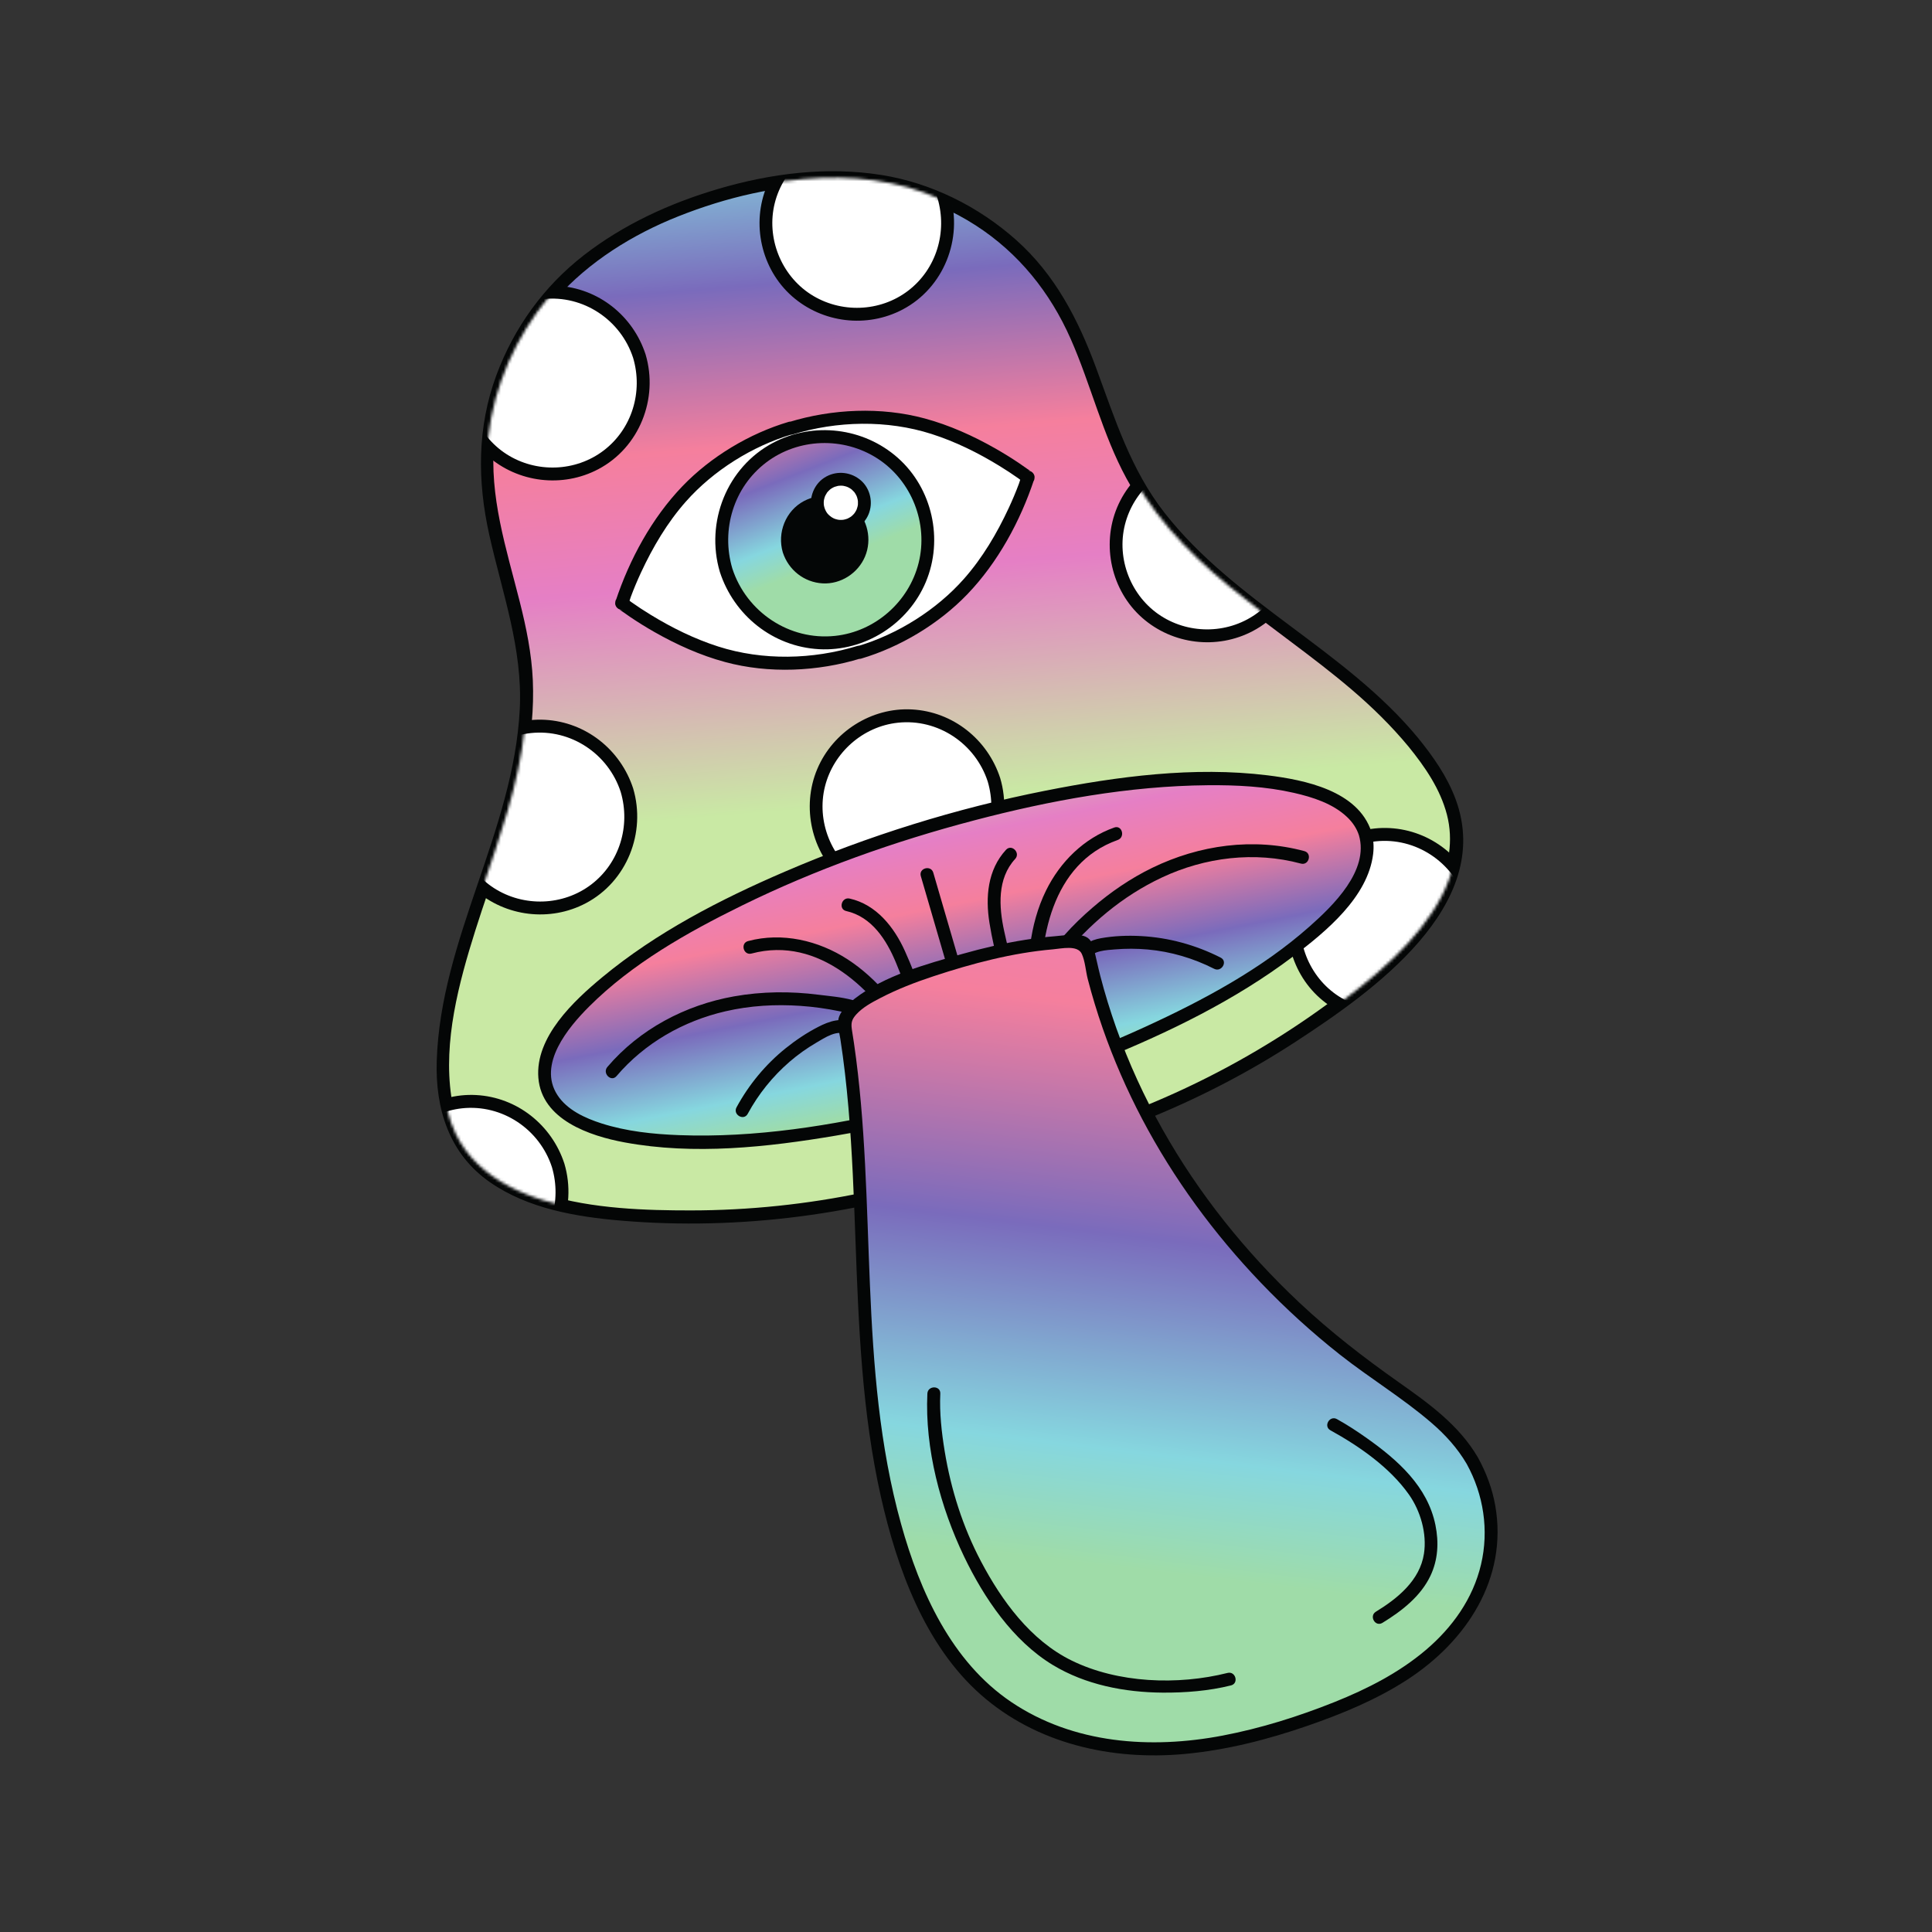 <svg width="677" height="677" viewBox="0 0 677 677" fill="none" xmlns="http://www.w3.org/2000/svg">
<rect x="0" y="0" width="677" height="677" fill="#333333" stroke="none"/>
<mask id="mask0_1_295" style="mask-type:luminance" maskUnits="userSpaceOnUse" x="155" y="62" width="356" height="365">
<path d="M495.174 260.019C489.32 252.872 482.687 246.417 475.682 240.406C461.294 228.068 445.471 217.551 430.82 205.538C415.807 193.227 402.45 179.211 394.13 161.46C384.451 140.81 380.301 117.489 366.521 98.865C355.814 84.396 340.635 73.61 323.772 67.466C308.777 62 291.971 61.214 275.362 63.435L274.743 63.329C267.496 64.46 259.993 66.119 252.502 68.319L251.832 68.518C251.192 68.708 250.555 68.902 249.915 69.101C249.276 69.298 248.64 69.5 248.005 69.703L247.34 69.92C239.919 72.344 232.792 75.221 226.182 78.388L225.727 78.826C210.775 86.39 197.363 96.547 188.09 109.539C177.664 124.144 171.247 141.623 170.604 159.616C169.779 182.768 179.553 204.345 183.254 226.847C186.437 246.19 183.354 265.308 177.938 283.953C172.653 302.146 165.555 319.77 160.674 338.083C158.295 347.004 156.479 356.076 155.694 365.284C154.789 375.952 154.927 387.351 159.635 397.191C167.603 413.842 186.626 420.808 203.669 423.718C213.877 425.459 224.319 426.066 234.659 426.323C245.876 426.601 257.112 426.232 268.291 425.235C290.584 423.243 312.669 418.774 333.983 411.947C340.734 409.786 347.41 407.387 353.992 404.755C360.912 403.198 367.775 401.4 374.566 399.364C396.004 392.933 416.741 384.124 436.248 373.154C446.03 367.651 455.504 361.601 464.597 355.025C472.977 348.966 481.245 342.556 488.676 335.342C501.082 323.3 512.828 306.797 509.978 288.556C508.292 277.779 501.958 268.302 495.174 260.019Z" fill="white"/>
</mask>
<g mask="url(#mask0_1_295)">
<path d="M495.174 260.019C489.32 252.872 482.687 246.417 475.682 240.406C461.294 228.068 445.471 217.551 430.82 205.538C415.807 193.227 402.45 179.211 394.13 161.46C384.451 140.81 380.301 117.489 366.521 98.865C355.814 84.396 340.635 73.61 323.772 67.466C308.777 62 291.971 61.214 275.362 63.435L274.743 63.329C267.496 64.46 259.993 66.119 252.502 68.319L251.832 68.518C251.192 68.708 250.555 68.902 249.915 69.101C249.276 69.298 248.64 69.5 248.005 69.703L247.34 69.92C239.919 72.344 232.792 75.221 226.182 78.388L225.727 78.826C210.775 86.39 197.363 96.547 188.09 109.539C177.664 124.144 171.247 141.623 170.604 159.616C169.779 182.768 179.553 204.345 183.254 226.847C186.437 246.19 183.354 265.308 177.938 283.953C172.653 302.146 165.555 319.77 160.674 338.083C158.295 347.004 156.479 356.076 155.694 365.284C154.789 375.952 154.927 387.351 159.635 397.191C167.603 413.842 186.626 420.808 203.669 423.718C213.877 425.459 224.319 426.066 234.659 426.323C245.876 426.601 257.112 426.232 268.291 425.235C290.584 423.243 312.669 418.774 333.983 411.947C340.734 409.786 347.41 407.387 353.992 404.755C360.912 403.198 367.775 401.4 374.566 399.364C396.004 392.933 416.741 384.124 436.248 373.154C446.03 367.651 455.504 361.601 464.597 355.025C472.977 348.966 481.245 342.556 488.676 335.342C501.082 323.3 512.828 306.797 509.978 288.556C508.292 277.779 501.958 268.302 495.174 260.019Z" fill="url(#paint0_linear_1_295)"/>
</g>
<path d="M496.775 258.417C471.3 227.66 432.73 211.184 408.068 179.688C396.185 164.512 390.64 146.616 384.049 128.801C377.793 111.899 369.679 96.19 356.029 84.057C342.859 72.347 326.298 64.079 308.852 61.313C289.675 58.27 270.059 60.764 251.564 66.233C234.685 71.226 218.554 78.602 204.599 89.427C190.551 100.325 180.096 114.833 173.928 131.502C167.18 149.737 167.253 168.604 171.448 187.406C176 207.79 183.197 227.285 182.132 248.499C179.986 291.206 154.385 328.836 153.038 371.754C152.508 388.663 157.419 404.368 171.752 414.313C185.042 423.533 201.922 426.398 217.702 427.731C259.31 431.246 301.89 425.546 341.312 411.893C345.968 410.279 350.562 408.124 355.288 406.78C360.51 405.299 365.856 404.232 371.087 402.745C380.969 399.932 390.715 396.61 400.265 392.809C419.092 385.314 437.212 376.013 454.183 364.928C480.544 347.712 523.871 317.44 510.09 280.112C507.111 272.053 502.158 265.039 496.775 258.417C494.938 256.151 491.747 259.375 493.572 261.621C499.338 268.722 504.705 276.513 507.029 285.479C509.362 294.485 507.733 303.802 503.644 312.049C495.364 328.73 479.891 341.057 465.165 351.821C433.576 374.913 397.59 391.718 359.604 401.104C350.19 403.428 341.278 407.278 332.019 410.194C322.478 413.201 312.79 415.731 302.999 417.786C282.948 421.995 262.468 424.144 241.975 424.147C212.068 424.153 163.757 422.316 158.138 384.178C155.291 364.828 160.778 344.418 166.544 326.101C172.653 306.697 180.382 287.692 184.259 267.653C186.122 258.043 187.134 248.218 186.709 238.424C186.302 229.062 184.413 219.896 182.123 210.833C177.448 192.314 171.343 173.859 173.21 154.491C174.967 136.323 182.817 118.245 194.929 104.58C206.366 91.67 221.753 82.135 237.685 75.81C271.322 62.456 310.182 58.551 341.88 78.962C356.953 88.672 367.981 102.434 375.188 118.765C382.263 134.8 386.309 152.134 394.698 167.597C412.44 200.298 446.148 218.195 473.539 241.549C480.753 247.698 487.522 254.317 493.572 261.621C495.434 263.869 498.625 260.648 496.775 258.417Z" fill="#040606"/>
<mask id="mask1_1_295" style="mask-type:luminance" maskUnits="userSpaceOnUse" x="155" y="62" width="356" height="365">
<path d="M495.174 260.019C489.32 252.872 482.687 246.417 475.682 240.406C461.294 228.068 445.471 217.551 430.82 205.538C415.807 193.227 402.45 179.211 394.13 161.46C384.448 140.81 380.301 117.489 366.521 98.865C355.814 84.396 340.635 73.61 323.772 67.466C308.777 62 291.971 61.214 275.362 63.435L274.743 63.329C267.496 64.46 259.993 66.119 252.502 68.319L251.832 68.518C251.192 68.708 250.555 68.902 249.915 69.101C249.277 69.298 248.64 69.5 248.005 69.703L247.341 69.92C239.919 72.341 232.791 75.221 226.182 78.388L225.727 78.823C210.775 86.39 197.363 96.547 188.09 109.539C177.664 124.144 171.247 141.623 170.605 159.616C169.779 182.768 179.553 204.345 183.254 226.847C186.437 246.19 183.354 265.308 177.938 283.953C172.653 302.146 165.555 319.77 160.674 338.083C158.295 347.004 156.479 356.076 155.694 365.284C154.789 375.952 154.928 387.351 159.635 397.191C167.603 413.842 186.626 420.808 203.669 423.718C213.877 425.459 224.319 426.066 234.659 426.323C245.876 426.601 257.112 426.232 268.291 425.235C290.584 423.243 312.669 418.774 333.983 411.947C340.734 409.786 347.41 407.387 353.992 404.755C360.912 403.198 367.775 401.4 374.566 399.364C396.004 392.933 416.741 384.124 436.248 373.154C446.03 367.651 455.504 361.601 464.597 355.022C472.977 348.966 481.245 342.553 488.676 335.342C501.082 323.3 512.828 306.797 509.978 288.556C508.292 277.779 501.958 268.302 495.174 260.019Z" fill="white"/>
</mask>
<g mask="url(#mask1_1_295)">
<path d="M224.047 124.821C229.262 141.644 219.853 159.51 203.031 164.726C186.207 169.942 168.341 160.535 163.125 143.711C157.909 126.888 167.317 109.022 184.141 103.806C200.963 98.59 218.829 107.997 224.047 124.821Z" fill="white"/>
<path d="M221.861 125.422C225.363 137.275 221.483 150.269 211.564 157.842C201.687 165.382 187.844 165.811 177.445 159.109C166.965 152.357 161.795 139.209 164.829 127.127C167.819 115.223 178.123 106.112 190.368 104.8C204.398 103.295 217.531 112.089 221.861 125.422C222.758 128.187 227.138 127.003 226.231 124.22C221.826 110.642 209.661 100.929 195.315 100.149C181.084 99.376 167.593 107.982 162.1 121.074C156.538 134.31 160.051 150.221 170.849 159.758C181.497 169.16 197.091 171.051 209.663 164.406C224.059 156.803 230.803 139.677 226.231 124.22C225.408 121.427 221.031 122.615 221.861 125.422Z" fill="#040606"/>
<path d="M453.413 181.532C458.629 198.355 449.221 216.221 432.398 221.437C415.574 226.653 397.708 217.243 392.492 200.422C387.276 183.599 396.684 165.733 413.507 160.517C430.331 155.301 448.197 164.708 453.413 181.532Z" fill="white"/>
<path d="M451.228 182.133C454.73 193.985 450.85 206.98 440.929 214.553C431.053 222.093 417.212 222.522 406.81 215.819C396.333 209.068 391.159 195.92 394.196 183.838C397.185 171.934 407.49 162.823 419.732 161.511C433.767 160.006 446.9 168.8 451.228 182.133C452.125 184.898 456.501 183.714 455.598 180.93C451.188 167.353 439.028 157.64 424.682 156.86C410.452 156.084 396.962 164.696 391.465 177.784C385.907 191.021 389.419 206.932 400.216 216.466C410.863 225.871 426.456 227.762 439.028 221.117C453.425 213.514 460.167 196.388 455.598 180.93C454.773 178.138 450.4 179.326 451.228 182.133Z" fill="#040606"/>
<path d="M515.738 314.841C520.951 331.665 511.544 349.531 494.723 354.747C477.897 359.963 460.031 350.555 454.818 333.732C449.599 316.908 459.006 299.042 475.833 293.826C492.653 288.61 510.52 298.018 515.738 314.841Z" fill="white"/>
<path d="M513.55 315.446C517.053 327.295 513.173 340.292 503.254 347.863C493.376 355.402 479.535 355.832 469.136 349.129C458.656 342.381 453.485 329.229 456.519 317.147C459.508 305.246 469.816 296.135 482.058 294.823C496.089 293.319 509.223 302.113 513.55 315.446C514.448 318.208 518.827 317.023 517.923 314.237C513.517 300.662 501.351 290.949 487.005 290.173C472.775 289.396 459.284 298.003 453.79 311.094C448.23 324.33 451.741 340.244 462.539 349.779C473.189 359.18 488.782 361.072 501.354 354.429C515.75 346.823 522.493 329.7 517.923 314.237C517.098 311.448 512.722 312.635 513.55 315.446Z" fill="#040606"/>
<path d="M195.588 408.39C200.807 425.211 191.399 443.077 174.574 448.296C157.752 453.509 139.886 444.101 134.668 427.281C129.454 410.454 138.861 392.588 155.683 387.375C172.508 382.156 190.374 391.564 195.588 408.39Z" fill="white"/>
<path d="M193.406 408.992C196.908 420.841 193.028 433.839 183.106 441.409C173.232 448.952 159.39 449.378 148.987 442.675C138.507 435.927 133.336 422.775 136.374 410.693C139.364 398.792 149.666 389.681 161.911 388.37C175.943 386.865 189.076 395.659 193.406 408.992C194.302 411.754 198.679 410.569 197.776 407.786C193.367 394.208 181.205 384.495 166.859 383.719C152.629 382.942 139.138 391.552 133.641 404.64C128.083 417.876 131.593 433.79 142.394 443.325C153.038 452.729 168.634 454.621 181.205 447.975C195.6 440.372 202.344 423.246 197.776 407.786C196.949 404.997 192.574 406.181 193.406 408.992Z" fill="#040606"/>
<path d="M330.707 68.85C335.926 85.674 326.516 103.54 309.692 108.756C292.872 113.972 275.006 104.564 269.787 87.741C264.574 70.918 273.981 53.051 290.802 47.836C307.625 42.62 325.491 52.027 330.707 68.85Z" fill="white"/>
<path d="M328.523 69.452C332.025 81.304 328.145 94.302 318.224 101.872C308.348 109.415 294.51 109.841 284.105 103.141C273.628 96.39 268.457 83.238 271.491 71.156C274.483 59.252 284.785 50.144 297.03 48.833C311.058 47.328 324.192 56.119 328.523 69.452C329.42 72.217 333.799 71.035 332.895 68.249C328.486 54.671 316.326 44.959 301.977 44.179C287.747 43.405 274.256 52.015 268.759 65.103C263.199 78.34 266.714 94.253 277.511 103.788C288.158 113.189 303.751 115.081 316.326 108.439C330.72 100.832 337.465 83.71 332.895 68.249C332.07 65.457 327.691 66.644 328.523 69.452Z" fill="#040606"/>
<path d="M219.688 276.9C224.907 293.721 215.495 311.587 198.673 316.806C181.851 322.022 163.985 312.611 158.767 295.791C153.553 278.967 162.96 261.098 179.783 255.885C196.605 250.666 214.471 260.077 219.688 276.9Z" fill="white"/>
<path d="M217.501 277.501C221.005 289.354 217.124 302.348 207.205 309.921C197.331 317.461 183.489 317.887 173.086 311.188C162.607 304.436 157.436 291.288 160.469 279.206C163.463 267.302 173.765 258.194 186.01 256.879C200.04 255.374 213.173 264.168 217.501 277.501C218.399 280.264 222.778 279.085 221.875 276.299C217.466 262.721 205.305 253.008 190.955 252.228C176.724 251.455 163.235 260.065 157.74 273.153C152.182 286.389 155.692 302.3 166.49 311.837C177.139 321.239 192.733 323.131 205.305 316.488C219.699 308.882 226.444 291.756 221.875 276.299C221.049 273.506 216.673 274.691 217.501 277.501Z" fill="#040606"/>
<path d="M348.304 273.271C353.517 290.091 344.11 307.957 327.286 313.176C310.466 318.389 292.6 308.982 287.381 292.161C282.165 275.335 291.575 257.469 308.399 252.256C325.219 247.04 343.085 256.447 348.304 273.271Z" fill="white"/>
<path d="M346.117 273.872C349.619 285.724 345.739 298.719 335.821 306.292C325.942 313.832 312.104 314.261 301.702 307.558C291.222 300.807 286.051 287.661 289.085 275.573C292.077 263.673 302.379 254.561 314.624 253.25C328.656 251.745 341.786 260.539 346.117 273.872C347.014 276.634 351.393 275.453 350.489 272.669C346.08 259.091 333.92 249.379 319.571 248.599C305.341 247.822 291.851 256.432 286.357 269.523C280.796 282.76 284.308 298.671 295.105 308.205C305.755 317.609 321.348 319.501 333.92 312.856C348.317 305.252 355.059 288.127 350.489 272.669C349.664 269.877 345.289 271.065 346.117 273.872Z" fill="#040606"/>
</g>
<mask id="mask2_1_295" style="mask-type:luminance" maskUnits="userSpaceOnUse" x="190" y="272" width="290" height="129">
<path d="M478.368 292.055C486.165 317.198 428.279 357.491 349.078 382.048C269.878 406.607 199.352 406.133 191.555 380.987C183.758 355.844 241.642 315.551 320.847 290.992C400.047 266.435 470.572 266.909 478.368 292.055Z" fill="white"/>
</mask>
<g mask="url(#mask2_1_295)">
<path d="M478.368 292.055C486.165 317.198 428.279 357.491 349.078 382.048C269.878 406.607 199.352 406.133 191.555 380.987C183.758 355.844 241.642 315.551 320.847 290.992C400.047 266.435 470.572 266.909 478.368 292.055Z" fill="url(#paint1_linear_1_295)"/>
</g>
<path d="M476.18 292.657C479.837 305.077 467.117 317.359 458.873 324.66C442.041 339.576 421.576 350.522 401.247 359.848C374.402 372.169 346.123 381.582 317.386 388.351C291.512 394.447 264.625 398.768 237.959 397.768C228.804 397.427 219.514 396.453 210.753 393.649C205.024 391.812 198.744 388.965 195.338 383.737C188.314 372.948 199.107 360.035 206.414 352.731C221.518 337.636 240.88 326.703 259.899 317.359C285.882 304.588 313.4 294.818 341.387 287.468C368.032 280.469 395.617 275.401 423.235 275.156C433.316 275.066 443.537 275.58 453.394 277.828C459.952 279.324 467.054 281.566 472.043 286.308C473.917 288.088 475.373 290.188 476.18 292.657C477.084 295.416 481.463 294.234 480.553 291.451C475.839 277.042 457.172 273.289 444.138 271.681C418.348 268.511 391.607 272.062 366.288 277.075C334.999 283.264 304.274 292.856 274.976 305.461C252.447 315.156 230.014 326.712 211.042 342.435C201.099 350.676 187.486 363.375 188.651 377.711C189.843 392.386 206.647 398.046 218.859 400.31C243.182 404.818 268.907 402.008 293.077 397.91C324.675 392.549 355.772 383.495 385.49 371.522C409.192 361.966 432.745 350.561 453.204 335.089C464.524 326.524 479.344 314.418 481.17 299.221C481.487 296.6 481.297 293.983 480.553 291.451C479.731 288.659 475.355 289.846 476.18 292.657Z" fill="#040606"/>
<path d="M262.005 390.31C265.765 383.377 270.715 377.209 276.683 372.051C279.581 369.549 282.715 367.324 286.021 365.387C288.883 363.713 293.525 360.516 296.816 362.658C299.264 364.254 301.539 360.328 299.1 358.742C295.142 356.164 290.451 357.899 286.641 359.872C282.621 361.954 278.859 364.472 275.332 367.303C268.276 372.96 262.401 380.077 258.09 388.022C256.699 390.588 260.612 392.878 262.005 390.31Z" fill="#040606"/>
<path d="M216.044 377.073C225.909 365.49 239.429 357.793 254.202 354.375C262.812 352.381 271.703 351.864 280.506 352.474C285.06 352.786 289.578 353.417 294.048 354.33C297.589 355.052 302.464 355.572 304.208 359.195C305.471 361.824 309.381 359.528 308.121 356.911C304.739 349.878 293.549 349.434 286.904 348.579C277.022 347.307 267.004 347.4 257.185 349.147C240.161 352.175 224.106 360.637 212.839 373.87C210.959 376.076 214.149 379.301 216.044 377.073Z" fill="#040606"/>
<path d="M263.347 334.134C287.097 327.809 306.459 347.086 317.411 365.762C318.885 368.276 322.805 365.998 321.324 363.474C315.129 352.909 307.42 342.937 297.045 336.189C286.813 329.537 274.072 326.585 262.141 329.764C259.325 330.513 260.521 334.886 263.347 334.134Z" fill="#040606"/>
<path d="M427.744 335.563C419.019 331.127 409.497 328.522 399.712 328.008C395.103 327.766 390.38 327.942 385.832 328.752C381.976 329.444 378.612 331.16 377.05 334.892C375.926 337.582 380.311 338.757 381.423 336.101C382.68 333.088 387.99 332.916 390.643 332.689C394.484 332.36 398.346 332.372 402.184 332.716C410.283 333.445 418.213 335.793 425.456 339.48C428.049 340.797 430.349 336.89 427.744 335.563Z" fill="#040606"/>
<path d="M457.06 298.241C439.185 293.433 420.273 296.066 403.734 304.11C396.167 307.794 389.162 312.593 382.798 318.087C379.377 321.036 376.077 324.188 373.079 327.576C370.45 330.541 368.159 333.823 368.706 337.957C369.084 340.806 373.62 340.846 373.239 337.957C372.653 333.526 376.841 330.063 379.679 327.195C382.29 324.56 385.025 322.049 387.893 319.701C393.776 314.875 400.244 310.728 407.134 307.495C422.283 300.378 439.62 298.245 455.851 302.614C458.674 303.373 459.877 299 457.06 298.241Z" fill="#040606"/>
<path d="M390.455 289.976C379.806 293.745 371.462 302.025 366.527 312.088C360.607 324.167 359.649 337.908 360.583 351.135C360.789 354.027 365.322 354.052 365.116 351.135C363.599 329.646 368.534 302.536 391.658 294.346C394.39 293.379 393.215 289 390.455 289.976Z" fill="#040606"/>
<path d="M296.535 319.241C305.495 321.254 310.665 329.392 313.959 337.343C317.758 346.509 320.925 355.977 324.361 365.288C325.361 367.998 329.743 366.829 328.731 364.082C324.947 353.825 321.605 343.248 317.105 333.279C313.331 324.92 307.118 316.975 297.737 314.869C294.897 314.231 293.682 318.604 296.535 319.241Z" fill="#040606"/>
<path d="M352.52 297.782C346.059 304.793 345.276 314.355 346.718 323.381C348.468 334.333 351.916 345.158 354.633 355.901C355.349 358.724 359.722 357.53 359.005 354.692C356.609 345.23 353.953 335.79 351.874 326.252C350.024 317.754 349.392 307.86 355.727 300.988C357.7 298.846 354.503 295.63 352.52 297.782Z" fill="#040606"/>
<path d="M322.669 307.008C326.111 318.818 329.553 330.631 332.995 342.441C333.811 345.24 338.187 344.052 337.365 341.239C333.926 329.429 330.481 317.616 327.039 305.8C326.226 303.007 321.85 304.195 322.669 307.008Z" fill="#040606"/>
<mask id="mask3_1_295" style="mask-type:luminance" maskUnits="userSpaceOnUse" x="295" y="329" width="228" height="284">
<path d="M515.92 511.852C510.211 501.755 500.795 494.56 491.284 487.914C481.481 481.066 471.883 474.031 462.85 466.271C421.754 430.965 391.734 384.465 380.885 331.873C380.637 330.671 379.262 329.972 378.074 329.975C361.87 330.015 345.18 334.028 329.734 338.869C322.415 341.163 315.135 343.816 308.29 347.276C303.845 349.528 298.955 352.281 296.332 356.566C295.966 357.167 295.864 357.739 295.939 358.258C295.909 358.527 295.9 358.805 295.948 359.105C304.434 408.965 299.626 460.29 308.16 510.144C312.234 533.942 319.378 558.572 333.276 578.695C345.651 596.619 364.971 607.936 387.192 611.556C412.177 615.63 437.864 609.731 461.545 601.152C480.188 594.394 499.413 584.872 511.529 569.046C524.475 552.135 526.083 529.808 515.92 511.852Z" fill="white"/>
</mask>
<g mask="url(#mask3_1_295)">
<path d="M515.92 511.852C510.211 501.755 500.795 494.56 491.284 487.914C481.481 481.066 471.883 474.031 462.85 466.271C421.754 430.965 391.734 384.465 380.885 331.873C380.637 330.671 379.262 329.972 378.074 329.975C361.87 330.015 345.18 334.028 329.734 338.869C322.415 341.163 315.135 343.816 308.29 347.276C303.845 349.528 298.955 352.281 296.332 356.566C295.966 357.167 295.864 357.739 295.939 358.258C295.909 358.527 295.9 358.805 295.948 359.105C304.434 408.965 299.626 460.29 308.16 510.144C312.234 533.942 319.378 558.572 333.276 578.695C345.651 596.619 364.971 607.936 387.192 611.556C412.177 615.63 437.864 609.731 461.545 601.152C480.188 594.394 499.413 584.872 511.529 569.046C524.475 552.135 526.083 529.808 515.92 511.852Z" fill="url(#paint2_linear_1_295)"/>
</g>
<path d="M517.878 510.706C511.236 499.344 500.634 491.752 490.079 484.312C477.939 475.754 466.211 466.691 455.374 456.516C436.444 438.746 420.029 418.287 407.3 395.635C400.945 384.317 395.502 372.486 391.166 360.247C389.026 354.206 387.14 348.071 385.532 341.864C384.726 338.742 384.088 335.584 383.32 332.457C382.782 330.281 381.936 328.573 379.582 327.918C376.624 327.093 372.716 327.827 369.709 328.066C366.225 328.341 362.753 328.776 359.302 329.32C351.831 330.489 344.451 332.23 337.177 334.282C324.567 337.842 310.088 341.78 299.545 349.909C297.487 351.495 295.187 353.514 294.147 355.962C293.074 358.491 294.063 361.444 294.465 364.027C295.698 371.984 296.598 379.99 297.293 388.013C298.635 403.519 299.203 419.076 299.771 434.624C300.874 464.739 302.041 495.076 308.704 524.577C314.319 549.445 324.035 576.462 343.648 593.805C363.17 611.07 389.597 616.972 415.106 614.615C429.829 613.258 444.235 609.565 458.181 604.739C470.333 600.538 482.394 595.564 493.206 588.535C513.889 575.084 528.407 553.096 523.97 527.645C522.934 521.679 520.794 516.001 517.878 510.706C516.47 508.15 512.553 510.434 513.964 512.994C519.879 523.737 521.791 536.236 518.972 548.212C516.149 560.216 508.927 570.285 499.625 578.184C490.245 586.147 479.03 591.859 467.667 596.407C454.999 601.475 441.829 605.618 428.418 608.175C403.217 612.983 376.128 611.076 354.367 596.416C333.37 582.267 322.336 557.695 315.755 534.042C300.499 479.22 307.39 421.527 299.269 365.705C299.025 364.021 298.729 362.344 298.493 360.664C298.166 358.331 298.514 357.158 300.082 355.433C302.331 352.964 305.474 351.287 308.399 349.764C314.392 346.642 320.705 344.206 327.111 342.091C340.674 337.612 354.738 333.883 369.008 332.659C371.94 332.405 377.597 331.054 379.074 334.252C380.25 336.793 380.456 340.335 381.163 343.067C382.671 348.887 384.42 354.647 386.397 360.319C390.208 371.25 394.852 381.894 400.238 392.135C411.265 413.087 425.435 432.364 441.799 449.459C450.442 458.489 459.71 466.93 469.52 474.675C479.961 482.919 491.499 489.87 501.571 498.552C506.437 502.74 510.716 507.436 513.964 512.994C515.436 515.511 519.356 513.233 517.878 510.706Z" fill="#040606"/>
<path d="M360.223 167.292L360.25 167.204L360.148 167.235C358.322 165.845 339.921 152.097 319.1 147.779C298.925 143.6 279.312 149.387 277.015 150.1L276.985 150.003C276.985 150.003 255.935 156.153 240.748 171.967C226.018 187.307 218.623 209.056 217.909 211.232L217.802 211.265L217.879 211.323L217.849 211.413L217.952 211.38C219.776 212.773 238.177 226.52 259.004 230.836C279.176 235.018 298.789 229.231 301.086 228.518L301.113 228.615C301.113 228.615 322.164 222.465 337.353 206.648C352.082 191.308 359.477 169.562 360.193 167.383L360.296 167.35L360.223 167.292Z" fill="white"/>
<path d="M362.408 167.897L362.435 167.806C362.961 166.177 361.263 164.518 359.649 165.017C361.066 164.579 361.499 165.407 359.942 164.282C359.075 163.654 358.196 163.043 357.31 162.442C354.536 160.565 351.683 158.8 348.773 157.144C340.988 152.717 332.69 148.979 324.032 146.634C308.722 142.491 291.563 143.255 276.414 147.915C277.342 148.441 278.273 148.97 279.2 149.496L279.173 149.402C278.814 148.248 277.59 147.459 276.384 147.818C262.616 151.886 249.064 160.046 239.145 170.366C228.45 181.493 220.562 196.01 215.721 210.631C216.25 210.102 216.778 209.576 217.307 209.047L217.2 209.081C215.178 209.709 215.158 212.063 216.661 213.224L216.734 213.281C216.386 212.426 216.041 211.574 215.693 210.721L215.663 210.812C215.138 212.438 216.84 214.1 218.452 213.598C217.035 214.04 216.601 213.209 218.157 214.336C219.024 214.964 219.904 215.572 220.793 216.173C223.565 218.053 226.418 219.818 229.327 221.474C237.112 225.898 245.41 229.639 254.07 231.981C269.376 236.124 286.538 235.363 301.687 230.703C300.756 230.177 299.829 229.648 298.898 229.119L298.928 229.216C299.288 230.367 300.509 231.156 301.717 230.8C315.483 226.729 329.036 218.57 338.954 208.252C349.649 197.125 357.54 182.605 362.378 167.987C361.849 168.513 361.323 169.042 360.794 169.568L360.9 169.538C362.922 168.909 362.94 166.552 361.441 165.394L361.366 165.337C359.057 163.557 356.796 167.492 359.078 169.251L359.15 169.308C359.335 167.927 359.516 166.546 359.694 165.165C357.927 165.712 357.63 167.927 357.062 169.456C355.986 172.354 354.781 175.207 353.478 178.008C349.347 186.881 344.282 195.484 337.782 202.834C328.16 213.722 314.5 222.296 300.512 226.43C301.442 226.956 302.37 227.484 303.301 228.01L303.268 227.914C302.914 226.771 301.687 225.961 300.481 226.333C284.806 231.153 267.276 231.546 251.638 226.536C243.312 223.867 235.407 219.96 227.958 215.399C225.655 213.988 223.392 212.513 221.187 210.951C220.042 210.141 218.786 208.751 217.248 209.229C218.177 210.159 219.107 211.087 220.034 212.018L220.063 211.924C220.403 210.876 219.807 209.969 219.021 209.368L218.948 209.31C218.767 210.688 218.588 212.069 218.404 213.45C220.173 212.903 220.47 210.691 221.041 209.159C222.117 206.261 223.321 203.414 224.622 200.61C228.751 191.734 233.818 183.134 240.318 175.784C249.943 164.896 263.601 156.322 277.587 152.188C276.662 151.663 275.731 151.134 274.8 150.605L274.831 150.701C275.184 151.847 276.417 152.657 277.62 152.285C293.292 147.462 310.826 147.072 326.462 152.083C334.79 154.751 342.696 158.658 350.142 163.219C352.445 164.63 354.708 166.105 356.911 167.664C358.056 168.477 359.314 169.864 360.855 169.39C359.924 168.459 358.996 167.531 358.066 166.6L358.035 166.691C357.138 169.474 361.514 170.665 362.408 167.897Z" fill="#040606"/>
<mask id="mask4_1_295" style="mask-type:luminance" maskUnits="userSpaceOnUse" x="252" y="152" width="74" height="74">
<path d="M254.432 199.806C248.516 180.725 259.186 160.456 278.27 154.539C297.35 148.622 317.616 159.296 323.533 178.38C329.45 197.461 318.78 217.726 299.699 223.643C280.615 229.56 260.349 218.89 254.432 199.806Z" fill="white"/>
</mask>
<g mask="url(#mask4_1_295)">
<path d="M254.432 199.806C248.516 180.725 259.186 160.456 278.27 154.539C297.35 148.622 317.616 159.296 323.533 178.38C329.45 197.461 318.78 217.726 299.699 223.643C280.615 229.56 260.349 218.89 254.432 199.806Z" fill="url(#paint3_linear_1_295)"/>
</g>
<path d="M256.616 199.204C252.606 185.633 257.068 170.743 268.439 162.085C279.735 153.485 295.555 152.986 307.447 160.65C319.45 168.38 325.373 183.43 321.895 197.27C318.471 210.909 306.655 221.325 292.633 222.821C276.58 224.532 261.567 214.453 256.616 199.204C255.719 196.439 251.34 197.624 252.246 200.407C257.204 215.674 270.887 226.611 287.021 227.487C303.044 228.358 318.233 218.681 324.422 203.94C330.683 189.032 326.715 171.127 314.561 160.393C302.588 149.822 285.036 147.694 270.899 155.165C254.69 163.729 247.098 182.997 252.246 200.407C253.072 203.199 257.446 202.012 256.616 199.204Z" fill="#040606"/>
<path d="M276.49 192.967C274.35 186.068 278.209 178.74 285.109 176.6C292.011 174.46 299.336 178.319 301.476 185.219C303.615 192.118 299.756 199.446 292.857 201.586C285.958 203.725 278.629 199.866 276.49 192.967Z" fill="#040606"/>
<path d="M278.678 192.363C277.412 188.08 278.726 183.381 282.286 180.577C285.931 177.706 291.065 177.567 294.927 180.057C298.717 182.499 300.584 187.304 299.487 191.664C298.408 195.971 294.743 199.307 290.303 199.839C285.163 200.458 280.267 197.261 278.678 192.363C277.78 189.6 273.398 190.782 274.305 193.568C276.302 199.724 281.778 204.07 288.273 204.423C294.646 204.768 300.666 200.854 303.12 195.019C305.601 189.12 304.084 181.955 299.255 177.691C294.422 173.427 287.426 172.559 281.715 175.575C275.296 178.966 272.268 186.678 274.305 193.568C275.13 196.361 279.506 195.173 278.678 192.363Z" fill="#040606"/>
<path d="M286.758 178.634C285.407 174.276 287.846 169.646 292.204 168.295C296.562 166.945 301.191 169.383 302.539 173.741C303.89 178.099 301.454 182.726 297.096 184.076C292.739 185.427 288.112 182.991 286.758 178.634Z" fill="white"/>
<path d="M288.946 178.032L288.771 177.386C288.78 177.419 288.647 176.715 288.698 177.041C288.747 177.365 288.668 176.669 288.668 176.7L288.653 176.056L288.671 175.633C288.674 175.569 288.783 174.899 288.689 175.4C288.768 174.986 288.865 174.581 288.998 174.182L289.137 173.789C288.964 174.24 289.227 173.617 289.252 173.575C289.409 173.264 289.599 172.977 289.777 172.68C290.11 172.13 289.508 172.955 289.928 172.472L290.206 172.161L290.651 171.716C290.669 171.698 291.183 171.263 290.841 171.529C291.122 171.311 291.427 171.121 291.736 170.946L292.316 170.65C291.965 170.813 292.397 170.619 292.488 170.589C292.839 170.465 293.195 170.366 293.558 170.287C293.664 170.266 294.135 170.19 293.709 170.245L294.458 170.193C294.848 170.184 295.238 170.196 295.625 170.248C295.163 170.184 296.121 170.372 296.257 170.411L296.655 170.532C296.698 170.547 297.329 170.804 296.888 170.607C297.269 170.777 297.635 170.976 297.982 171.2L298.266 171.384L298.523 171.602L299.263 172.345C299.711 172.819 299.061 172.006 299.433 172.55L299.671 172.904L299.995 173.463C300.028 173.53 300.282 174.068 300.131 173.714C300.291 174.089 300.406 174.484 300.499 174.88L300.611 175.418C300.527 174.938 300.626 175.624 300.629 175.675C300.654 176.032 300.654 176.385 300.626 176.739L300.59 177.162C300.657 176.66 300.502 177.5 300.478 177.591C300.394 177.927 300.288 178.259 300.164 178.582C300.315 178.192 300.146 178.613 300.094 178.706L299.85 179.166L299.52 179.694C299.484 179.752 299.269 180.042 299.502 179.74C299.248 180.069 298.955 180.374 298.65 180.658C298.626 180.683 298.094 181.124 298.457 180.843L298.112 181.091C297.783 181.311 297.438 181.502 297.082 181.677C296.722 181.855 297.571 181.523 296.918 181.749L296.386 181.925L295.849 182.064L295.419 182.148L295.483 182.139C295.057 182.185 294.631 182.194 294.202 182.169L293.676 182.127C294.168 182.191 293.443 182.064 293.349 182.04L292.845 181.904L292.334 181.734C292.63 181.855 292.014 181.574 292.035 181.586L291.403 181.227C291.031 180.994 290.306 180.38 289.947 179.933C289.53 179.416 289.131 178.604 288.946 178.032C288.569 176.866 287.375 176.113 286.157 176.449C285.015 176.763 284.196 178.066 284.576 179.235C285.958 183.49 289.714 186.461 294.202 186.702C298.562 186.941 302.666 184.227 304.343 180.25C306.033 176.234 305.026 171.311 301.726 168.395C298.384 165.446 293.591 164.838 289.638 166.93C285.262 169.238 283.186 174.539 284.576 179.235C284.921 180.411 286.166 181.148 287.363 180.819C288.529 180.498 289.294 179.208 288.946 178.032Z" fill="#040606"/>
<path d="M324.963 488.346C324.053 507.648 329.565 528.222 337.836 545.45C344.781 559.922 354.947 574.987 368.927 583.44C380.425 590.396 394.103 593.025 407.406 593.122C415.354 593.174 423.619 592.53 431.358 590.59C434.187 589.88 432.987 585.507 430.156 586.217C412.71 590.596 391.698 589.834 375.472 581.853C361.121 574.794 351.043 560.962 343.741 547.115C337.395 535.088 333.228 521.957 331.034 508.548C329.952 501.942 329.178 495.058 329.496 488.346C329.632 485.43 325.099 485.436 324.963 488.346Z" fill="#040606"/>
<path d="M466.196 501.19C476.307 506.774 486.993 514.194 493.714 523.713C497.779 529.47 500.06 537.399 498.975 544.444C497.534 553.8 489.731 560.119 482.128 564.764C479.644 566.284 481.916 570.206 484.415 568.677C491.106 564.588 497.779 559.451 501.236 552.204C503.916 546.583 504.224 540.449 502.998 534.408C500.244 520.869 489.819 511.643 478.997 503.979C475.612 501.583 472.116 499.283 468.483 497.276C465.927 495.862 463.642 499.776 466.196 501.19Z" fill="#040606"/>
<defs>
<linearGradient id="paint0_linear_1_295" x1="328.447" y1="280.022" x2="306.583" y2="4.671" gradientUnits="userSpaceOnUse">
<stop stop-color="#C9E9A4"/>
<stop offset="0.293" stop-color="#E57FC5"/>
<stop offset="0.466" stop-color="#F57F9D"/>
<stop offset="0.668" stop-color="#7A6BBC"/>
<stop offset="0.86" stop-color="#86D7DF"/>
<stop offset="0.964" stop-color="#9FDCA8"/>
<stop offset="1" stop-color="#9FDCA8"/>
</linearGradient>
<linearGradient id="paint1_linear_1_295" x1="319.024" y1="256.015" x2="345.105" y2="387.762" gradientUnits="userSpaceOnUse">
<stop stop-color="#C9E9A4"/>
<stop offset="0.293" stop-color="#E57FC5"/>
<stop offset="0.466" stop-color="#F57F9D"/>
<stop offset="0.668" stop-color="#7A6BBC"/>
<stop offset="0.86" stop-color="#86D7DF"/>
<stop offset="0.964" stop-color="#9FDCA8"/>
<stop offset="1" stop-color="#9FDCA8"/>
</linearGradient>
<linearGradient id="paint2_linear_1_295" x1="441.965" y1="175.376" x2="395.465" y2="563.89" gradientUnits="userSpaceOnUse">
<stop stop-color="#C9E9A4"/>
<stop offset="0.293" stop-color="#E57FC5"/>
<stop offset="0.466" stop-color="#F57F9D"/>
<stop offset="0.668" stop-color="#7A6BBC"/>
<stop offset="0.86" stop-color="#86D7DF"/>
<stop offset="0.964" stop-color="#9FDCA8"/>
<stop offset="1" stop-color="#9FDCA8"/>
</linearGradient>
<linearGradient id="paint3_linear_1_295" x1="252.946" y1="97.145" x2="293.256" y2="199.992" gradientUnits="userSpaceOnUse">
<stop stop-color="#C9E9A4"/>
<stop offset="0.293" stop-color="#E57FC5"/>
<stop offset="0.466" stop-color="#F57F9D"/>
<stop offset="0.668" stop-color="#7A6BBC"/>
<stop offset="0.86" stop-color="#86D7DF"/>
<stop offset="0.964" stop-color="#9FDCA8"/>
<stop offset="1" stop-color="#9FDCA8"/>
</linearGradient>
</defs>
</svg>
